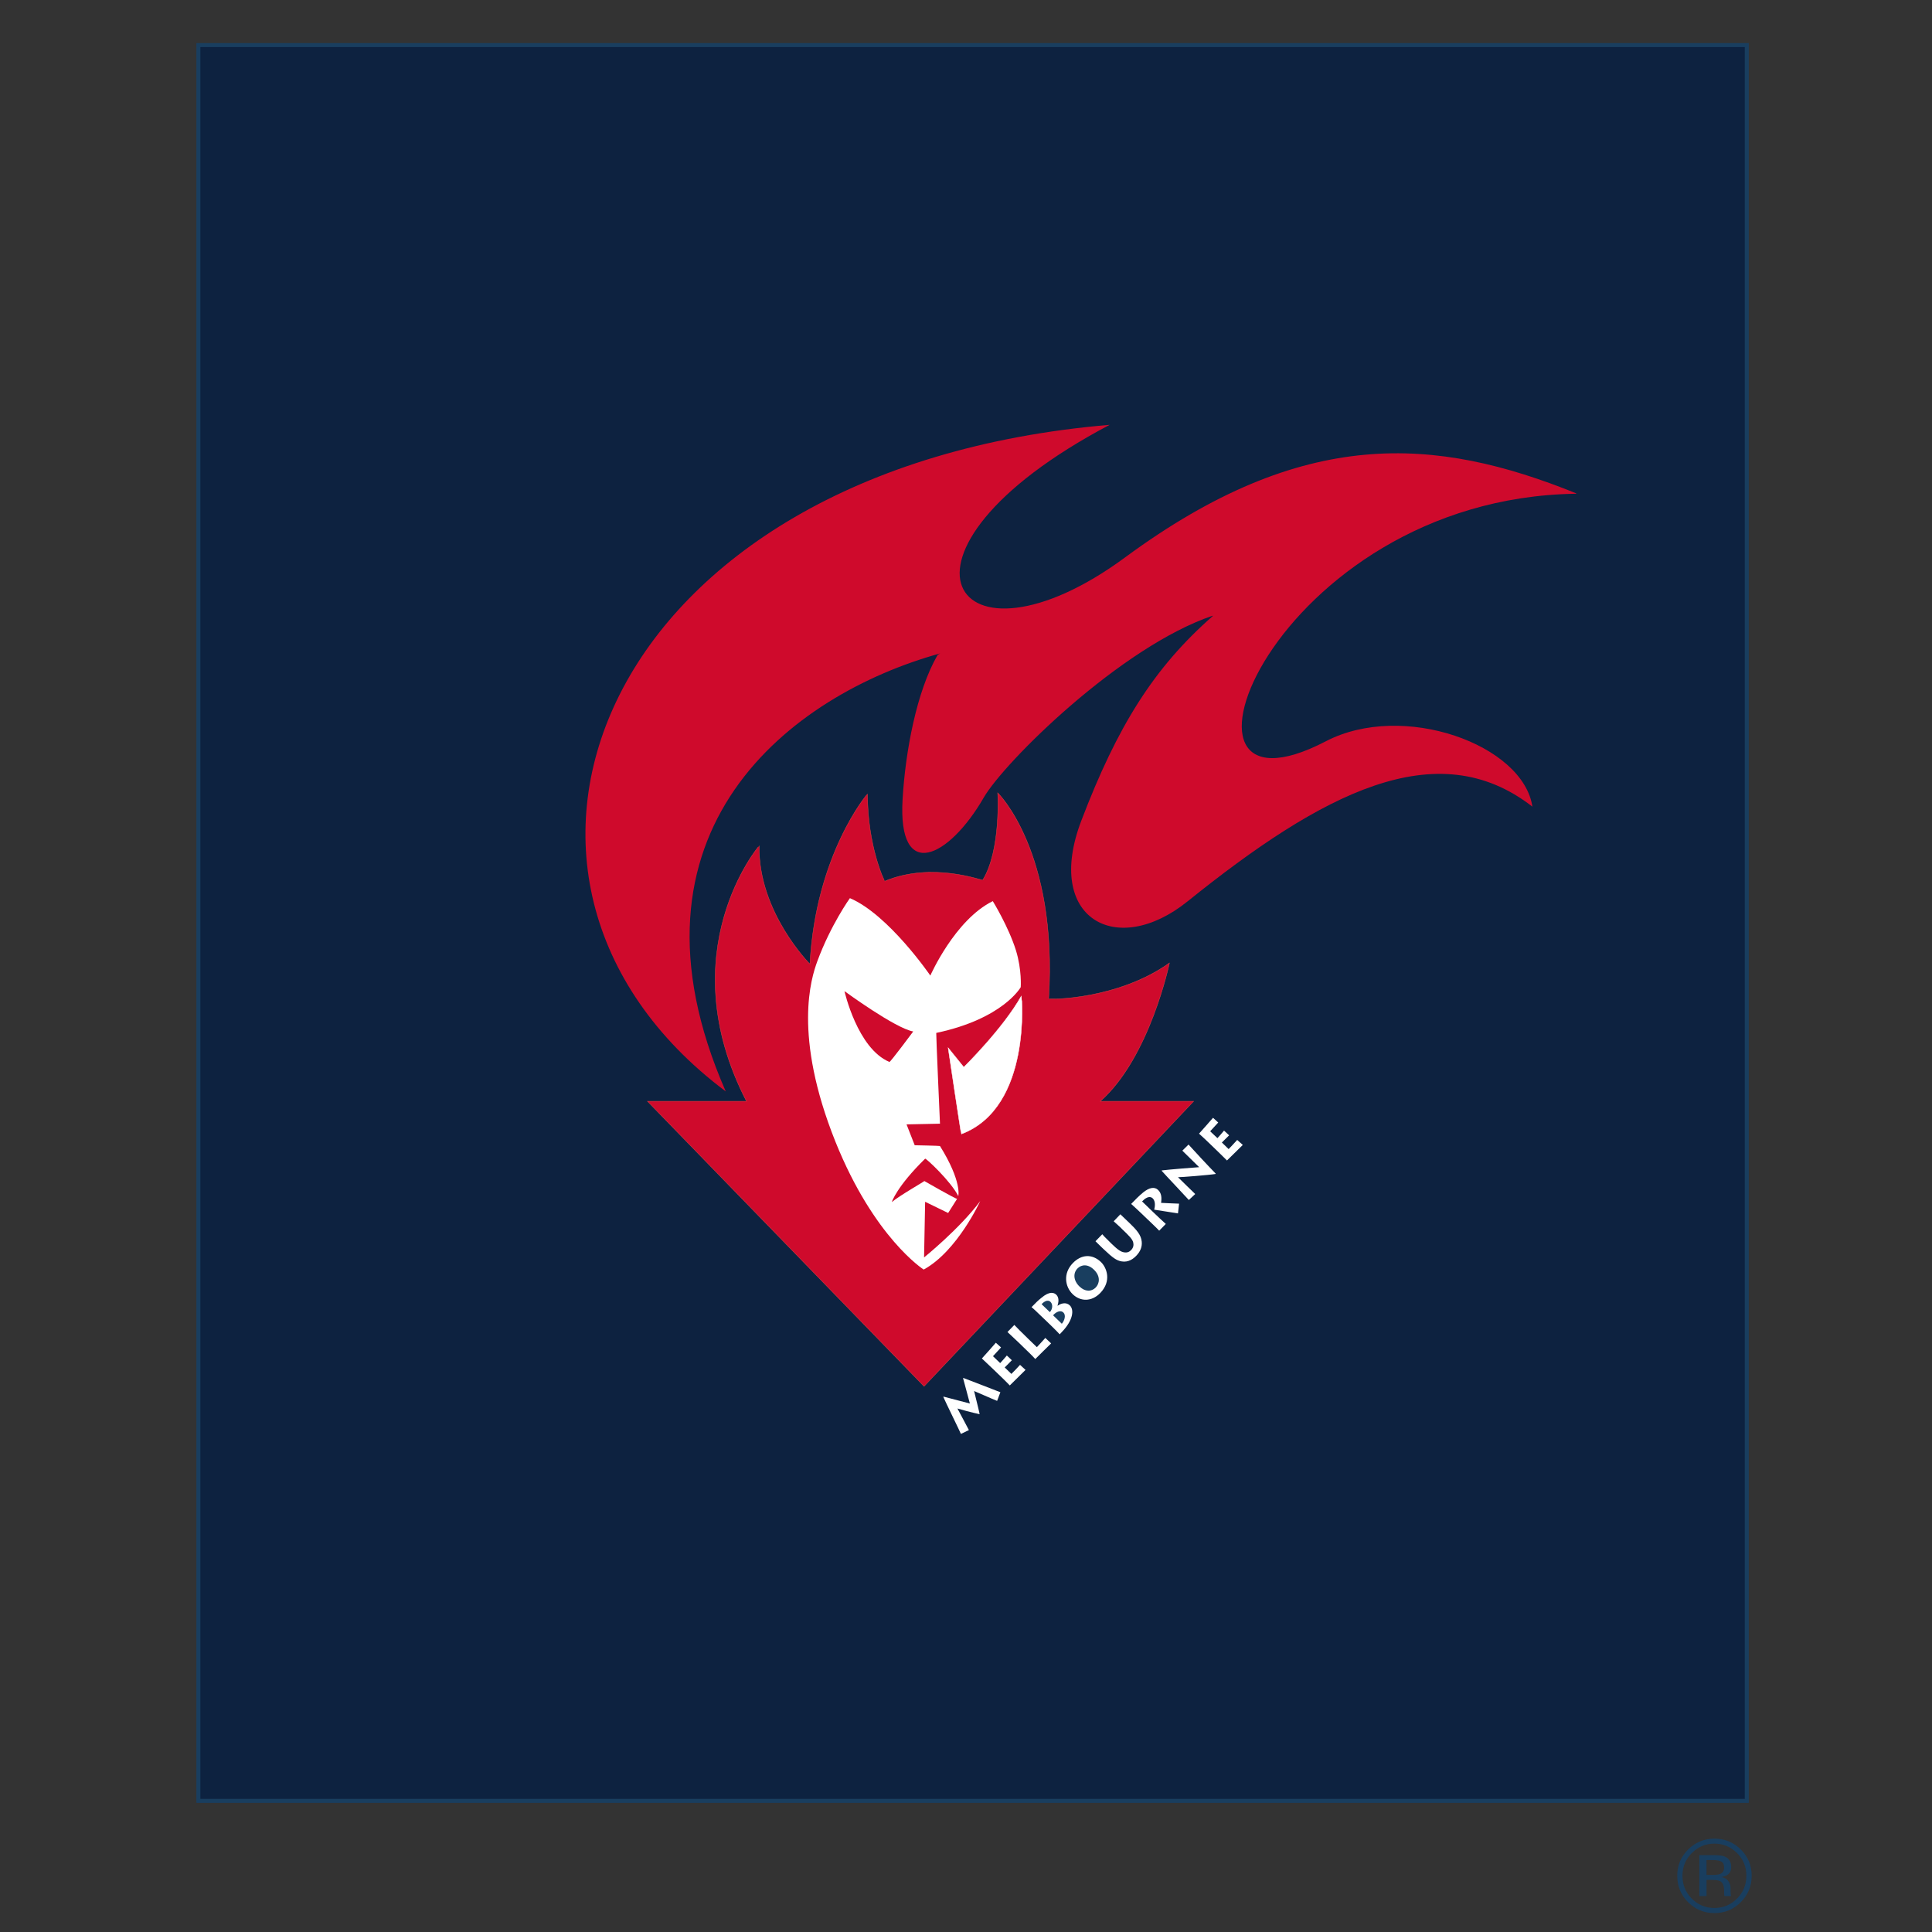 <?xml version="1.0" encoding="utf-8"?>
<!-- Generator: Adobe Illustrator 19.1.0, SVG Export Plug-In . SVG Version: 6.00 Build 0)  -->
<svg version="1.1" id="Layer_1" xmlns="http://www.w3.org/2000/svg" xmlns:xlink="http://www.w3.org/1999/xlink" x="0px" y="0px"
	 viewBox="0 0 150 150" enable-background="new 0 0 150 150" xml:space="preserve">
<rect x="0" y="0" width="150" height="150" fill="#333333" stroke="none"/>
<g>
	<g>
		<defs>
			<polyline id="SVGID_1_" points="14.922,3.094 136.268,3.094 136.268,148.632 14.922,148.632 14.922,3.094 			"/>
		</defs>
		<clipPath id="SVGID_2_">
			<use xlink:href="#SVGID_1_"  overflow="visible"/>
		</clipPath>
		<path clip-path="url(#SVGID_2_)" fill="#193E5F" d="M134.863,143.872c0.489,0.483,0.725,1.069,0.725,1.759
			c0,0.694-0.236,1.282-0.725,1.771c-0.481,0.489-1.069,0.733-1.757,0.733c-0.694,0-1.274-0.244-1.763-0.733
			c-0.481-0.489-0.717-1.077-0.717-1.771c0-0.69,0.244-1.276,0.725-1.759c0.489-0.487,1.069-0.733,1.756-0.733
			C133.794,143.14,134.382,143.385,134.863,143.872z M135.153,143.592c-0.565-0.557-1.245-0.841-2.047-0.841
			c-0.793,0-1.473,0.284-2.038,0.841c-0.566,0.565-0.847,1.245-0.847,2.039c0,0.801,0.281,1.489,0.839,2.053
			c0.565,0.565,1.243,0.848,2.046,0.848c0.802,0,1.482-0.284,2.047-0.848c0.566-0.565,0.847-1.253,0.847-2.053
			C136,144.837,135.719,144.156,135.153,143.592z M133.535,145.5c-0.114,0.046-0.299,0.069-0.535,0.069h-0.505v-1.154h0.481
			c0.306,0,0.535,0.046,0.673,0.123c0.145,0.076,0.213,0.236,0.213,0.464C133.862,145.247,133.755,145.409,133.535,145.5z
			 M131.938,147.211h0.557v-1.253h0.444c0.296,0,0.503,0.039,0.626,0.1c0.197,0.122,0.296,0.367,0.296,0.733v0.251l0.009,0.099
			c0.006,0.017,0.006,0.031,0.006,0.039c0.009,0.009,0.009,0.023,0.009,0.031h0.526l-0.023-0.039
			c-0.008-0.031-0.015-0.083-0.023-0.167c-0.008-0.085-0.008-0.162-0.008-0.238v-0.23c0-0.16-0.062-0.327-0.176-0.497
			c-0.114-0.167-0.296-0.267-0.542-0.306c0.19-0.031,0.344-0.083,0.458-0.153c0.207-0.136,0.313-0.342,0.313-0.625
			c0-0.406-0.168-0.671-0.497-0.81c-0.184-0.076-0.474-0.114-0.862-0.114h-1.115V147.211z"/>
		<rect x="15.403" y="3.499" clip-path="url(#SVGID_2_)" fill="#0D2240" width="120.216" height="136.32"/>
		
			<rect x="15.403" y="3.499" clip-path="url(#SVGID_2_)" fill="none" stroke="#193E5F" stroke-width="0.31" stroke-miterlimit="3.864" width="120.216" height="136.32"/>
		<path clip-path="url(#SVGID_2_)" fill="#FFFFFF" d="M83.287,100.485c0.597,0.572,1.459,0.595,2.132-0.091
			c0.916-0.947,0.497-1.978,0.062-2.407c-0.703-0.671-1.543-0.586-2.184,0.077C82.516,98.867,82.686,99.905,83.287,100.485z"/>
		<path clip-path="url(#SVGID_2_)" fill="#FFFFFF" d="M82.456,103.401c0.862-0.899,0.955-1.709,0.603-2.053
			c-0.29-0.275-0.694-0.153-0.938,0.025l-0.015-0.009c0.16-0.474,0.022-0.725-0.093-0.839c-0.168-0.16-0.503-0.321-1.175,0.251
			c-0.23,0.182-0.42,0.366-0.75,0.71c0.077,0.046,0.611,0.558,0.703,0.651l0.344,0.327c0.06,0.052,0.986,0.947,1.137,1.131
			L82.456,103.401z"/>
		<path clip-path="url(#SVGID_2_)" fill="#CF0A2C" d="M50.27,85.503l21.473,22.131l20.93-22.131h-7.247
			c3.85-3.405,5.368-10.735,5.368-10.735c-4.023,2.863-9.376,2.854-9.376,2.771c0.717-11.454-3.956-15.983-3.956-15.983
			s0.275,4.446-1.161,6.767c-0.046,0.076-3.895-1.452-7.606,0.091c-0.03,0.014-1.336-2.687-1.344-6.766
			c0-0.037-4.024,4.704-4.467,13.204c0,0-4.025-4.023-3.941-9.179c0-0.031-6.979,8.193-0.985,19.831H50.27z"/>
		<path clip-path="url(#SVGID_2_)" fill="none" stroke="#E03D40" stroke-width="0.03" stroke-miterlimit="3.864" d="
			M50.27,85.503l21.473,22.131l20.93-22.131h-7.247c3.85-3.405,5.368-10.735,5.368-10.735c-4.023,2.863-9.376,2.854-9.376,2.771
			c0.717-11.454-3.956-15.983-3.956-15.983s0.275,4.446-1.161,6.767c-0.046,0.076-3.895-1.452-7.606,0.091
			c-0.03,0.014-1.336-2.687-1.344-6.766c0-0.037-4.024,4.704-4.467,13.204c0,0-4.025-4.023-3.941-9.179
			c0-0.031-6.979,8.193-0.985,19.831H50.27z"/>
		<path clip-path="url(#SVGID_2_)" fill="#CF0A2C" d="M56.348,84.739c-22.137-16.601-9.721-48.427,29.833-51.758
			c0.009,0-0.022,0-0.022,0c-18.938,9.996-12.035,20.045,1.206,10.286c13.838-10.194,24.092-9.378,35.012-4.964
			c0.046,0.015-0.031,0.031-0.031,0.031c-23.581,0.352-33.576,26.597-19.411,19.22c5.995-3.122,15.348,0.261,16.044,5.1v-0.021
			c-7.431-5.796-16.388-1.009-26.779,7.352c-5.513,4.438-11.15,1.337-8.247-6.268c2.809-7.362,5.643-11.882,10.2-15.883
			c0.009-0.008,0.015-0.031,0-0.031c-7.14,2.406-16.189,11.369-17.784,14.135c-2.673,4.634-6.682,6.65-6.292,0.105
			c0.215-3.687,1.085-8.361,2.711-11.18c0.023-0.043,0.267-0.153,0.191-0.128C61.503,53.905,47.46,64.451,56.348,84.739z"/>
		<path clip-path="url(#SVGID_2_)" fill="#FFFFFF" d="M72.231,75.744c0,0,1.901-4.33,4.849-5.78c0,0,1.216,1.97,1.796,3.818
			c0.472,1.527,0.373,2.863,0.373,2.863s-1.359,2.451-6.559,3.551c-0.023,0,0.29,7.047,0.29,7.047l-2.596,0.054l0.634,1.62
			c0,0,1.948,0.037,1.962,0.06c1.726,2.774,1.421,3.886,1.421,3.886c-0.565-1.137-2.52-2.962-2.574-2.902
			c-2.222,2.178-2.589,3.369-2.589,3.369c0.589-0.497,2.543-1.61,2.528-1.634c0,0,2.444,1.404,2.543,1.381l-0.695,1.1l-1.787-0.87
			l-0.083,4.321c0,0,2.764-2.229,4.36-4.375c0,0-1.786,3.903-4.39,5.316c0,0-3.841-2.444-6.849-9.921
			c-3.322-8.284-1.879-12.728-1.413-14.003c1.046-2.842,2.535-4.912,2.535-4.912C68.994,71.01,72.231,75.744,72.231,75.744z"/>
		<path clip-path="url(#SVGID_2_)" fill="#CF0A2C" d="M65.565,76.951c0,0,3.948,2.894,5.338,3.132c0,0-1.78,2.396-1.848,2.366
			C66.565,81.409,65.565,76.951,65.565,76.951z"/>
		<path clip-path="url(#SVGID_2_)" fill="#FFFFFF" d="M73.613,81.349c0,0,1,6.706,1.024,6.697
			c5.506-2.076,4.673-10.751,4.666-10.729c-1.429,2.552-4.475,5.537-4.475,5.537L73.613,81.349z"/>
		<path clip-path="url(#SVGID_2_)" fill="none" stroke="#FFFFFF" stroke-width="0.03" stroke-miterlimit="3.864" d="
			M73.613,81.349c0,0,1,6.706,1.024,6.697c5.506-2.076,4.673-10.751,4.666-10.729c-1.429,2.552-4.475,5.537-4.475,5.537
			L73.613,81.349z"/>
		<path clip-path="url(#SVGID_2_)" fill="#FFFFFF" d="M75.225,111.031c-0.084-0.176-0.787-1.473-0.885-1.665l0.007-0.009
			c0.184,0.062,1.138,0.322,1.695,0.437l0.015-0.015c-0.092-0.451-0.397-1.618-0.427-1.779c0.114,0.039,1.45,0.634,1.786,0.764
			l0.253-0.671c-0.336-0.123-2.337-0.916-2.872-1.109l-0.023,0.023c0.076,0.306,0.458,1.672,0.527,1.962
			c-0.245-0.06-1.642-0.427-2.039-0.534l-0.023,0.023c0.153,0.358,1.298,2.695,1.367,2.871L75.225,111.031z"/>
		<path clip-path="url(#SVGID_2_)" fill="#FFFFFF" d="M79.196,105.968c-0.17,0.199-0.596,0.626-0.673,0.702l-0.518-0.503
			c0.06-0.06,0.487-0.481,0.555-0.559l-0.389-0.366c-0.13,0.153-0.458,0.534-0.518,0.588l-0.558-0.535
			c0.054-0.052,0.528-0.572,0.626-0.679l-0.404-0.367c-0.092,0.108-0.955,1.094-1.084,1.222c0.084,0.077,0.825,0.779,0.878,0.832
			l0.413,0.398c0.068,0.06,0.725,0.696,0.876,0.864c0.116-0.114,1.146-1.123,1.222-1.206L79.196,105.968z"/>
		<path clip-path="url(#SVGID_2_)" fill="#FFFFFF" d="M81.159,103.876c-0.238,0.275-0.589,0.642-0.657,0.717l-0.688-0.665
			c-0.389-0.375-1-0.986-1.061-1.06l-0.534,0.549c0.062,0.052,0.824,0.778,0.878,0.825l0.406,0.396
			c0.076,0.068,0.731,0.703,0.876,0.878c0.176-0.184,1.169-1.152,1.231-1.214L81.159,103.876z"/>
		<path clip-path="url(#SVGID_2_)" fill="#193E5F" d="M80.869,101.257c0.151-0.168,0.457-0.396,0.687-0.184
			c0.214,0.207,0.16,0.58-0.045,0.801L80.869,101.257z"/>
		<path clip-path="url(#SVGID_2_)" fill="#193E5F" d="M81.76,102.119c0.261-0.298,0.605-0.412,0.802-0.215
			c0.214,0.207,0.093,0.62-0.122,0.872L81.76,102.119z"/>
		<path clip-path="url(#SVGID_2_)" fill="#193E5F" d="M83.809,99.882c-0.475-0.458-0.506-1.038-0.154-1.398
			c0.313-0.319,0.817-0.36,1.283,0.099c0.534,0.52,0.42,1.084,0.137,1.374C84.747,100.303,84.244,100.303,83.809,99.882z"/>
		<path clip-path="url(#SVGID_2_)" fill="#FFFFFF" d="M87.519,94.788c-0.245-0.236-0.466-0.441-0.535-0.511l-0.518,0.542
			c0.114,0.108,0.327,0.291,0.534,0.487l0.114,0.116c0.582,0.557,0.811,0.787,0.872,1.054c0.045,0.205,0,0.406-0.16,0.572
			c-0.137,0.147-0.313,0.222-0.542,0.184c-0.275-0.037-0.527-0.228-0.993-0.679l-0.207-0.207c-0.275-0.267-0.435-0.429-0.503-0.52
			l-0.528,0.543c0.068,0.068,0.313,0.306,0.451,0.443l0.168,0.16c0.748,0.717,1.032,0.893,1.398,0.961
			c0.557,0.1,0.939-0.221,1.146-0.433c0.327-0.336,0.472-0.71,0.426-1.115c-0.052-0.505-0.389-0.895-0.976-1.458L87.519,94.788z"/>
		<path clip-path="url(#SVGID_2_)" fill="#FFFFFF" d="M90.513,95.026c-0.056-0.039-0.841-0.779-0.956-0.893l-0.886-0.855
			c0.42-0.437,0.68-0.375,0.825-0.238c0.236,0.228,0.176,0.656,0.116,0.878c0.213,0.039,1.701,0.259,1.846,0.29l0.085-0.756
			c-0.17-0.008-1.216-0.046-1.398-0.062c0.062-0.404,0.031-0.754-0.228-1c-0.276-0.267-0.682-0.199-1.162,0.191
			c-0.282,0.228-0.634,0.58-0.932,0.892c0.07,0.048,0.725,0.673,0.816,0.757l0.253,0.244c0.068,0.062,1.046,0.993,1.108,1.077
			L90.513,95.026z"/>
		<path clip-path="url(#SVGID_2_)" fill="#FFFFFF" d="M92.796,92.704c-0.108-0.091-1.222-1.199-1.33-1.299l0.008-0.008
			c0.091,0.017,2.49-0.174,2.902-0.251l0.008-0.031c-0.267-0.275-0.711-0.739-1.131-1.191c-0.42-0.45-0.808-0.879-0.976-1.061
			l-0.481,0.474c0.114,0.114,1.177,1.162,1.307,1.283c-0.191,0.008-2.391,0.184-2.903,0.251l-0.006,0.031
			c0.167,0.19,0.648,0.702,1.106,1.191c0.458,0.489,0.893,0.963,1.001,1.075L92.796,92.704z"/>
		<path clip-path="url(#SVGID_2_)" fill="#FFFFFF" d="M96.056,88.504c-0.168,0.199-0.596,0.634-0.665,0.711l-0.526-0.512
			c0.06-0.06,0.489-0.481,0.565-0.557l-0.396-0.366c-0.123,0.153-0.458,0.532-0.512,0.586l-0.565-0.534
			c0.052-0.052,0.527-0.572,0.626-0.68l-0.404-0.367c-0.093,0.108-0.956,1.094-1.086,1.231c0.085,0.07,0.833,0.771,0.879,0.824
			l0.412,0.398c0.069,0.069,0.726,0.702,0.878,0.862c0.114-0.114,1.146-1.123,1.229-1.208L96.056,88.504z"/>
	</g>
</g>
</svg>
